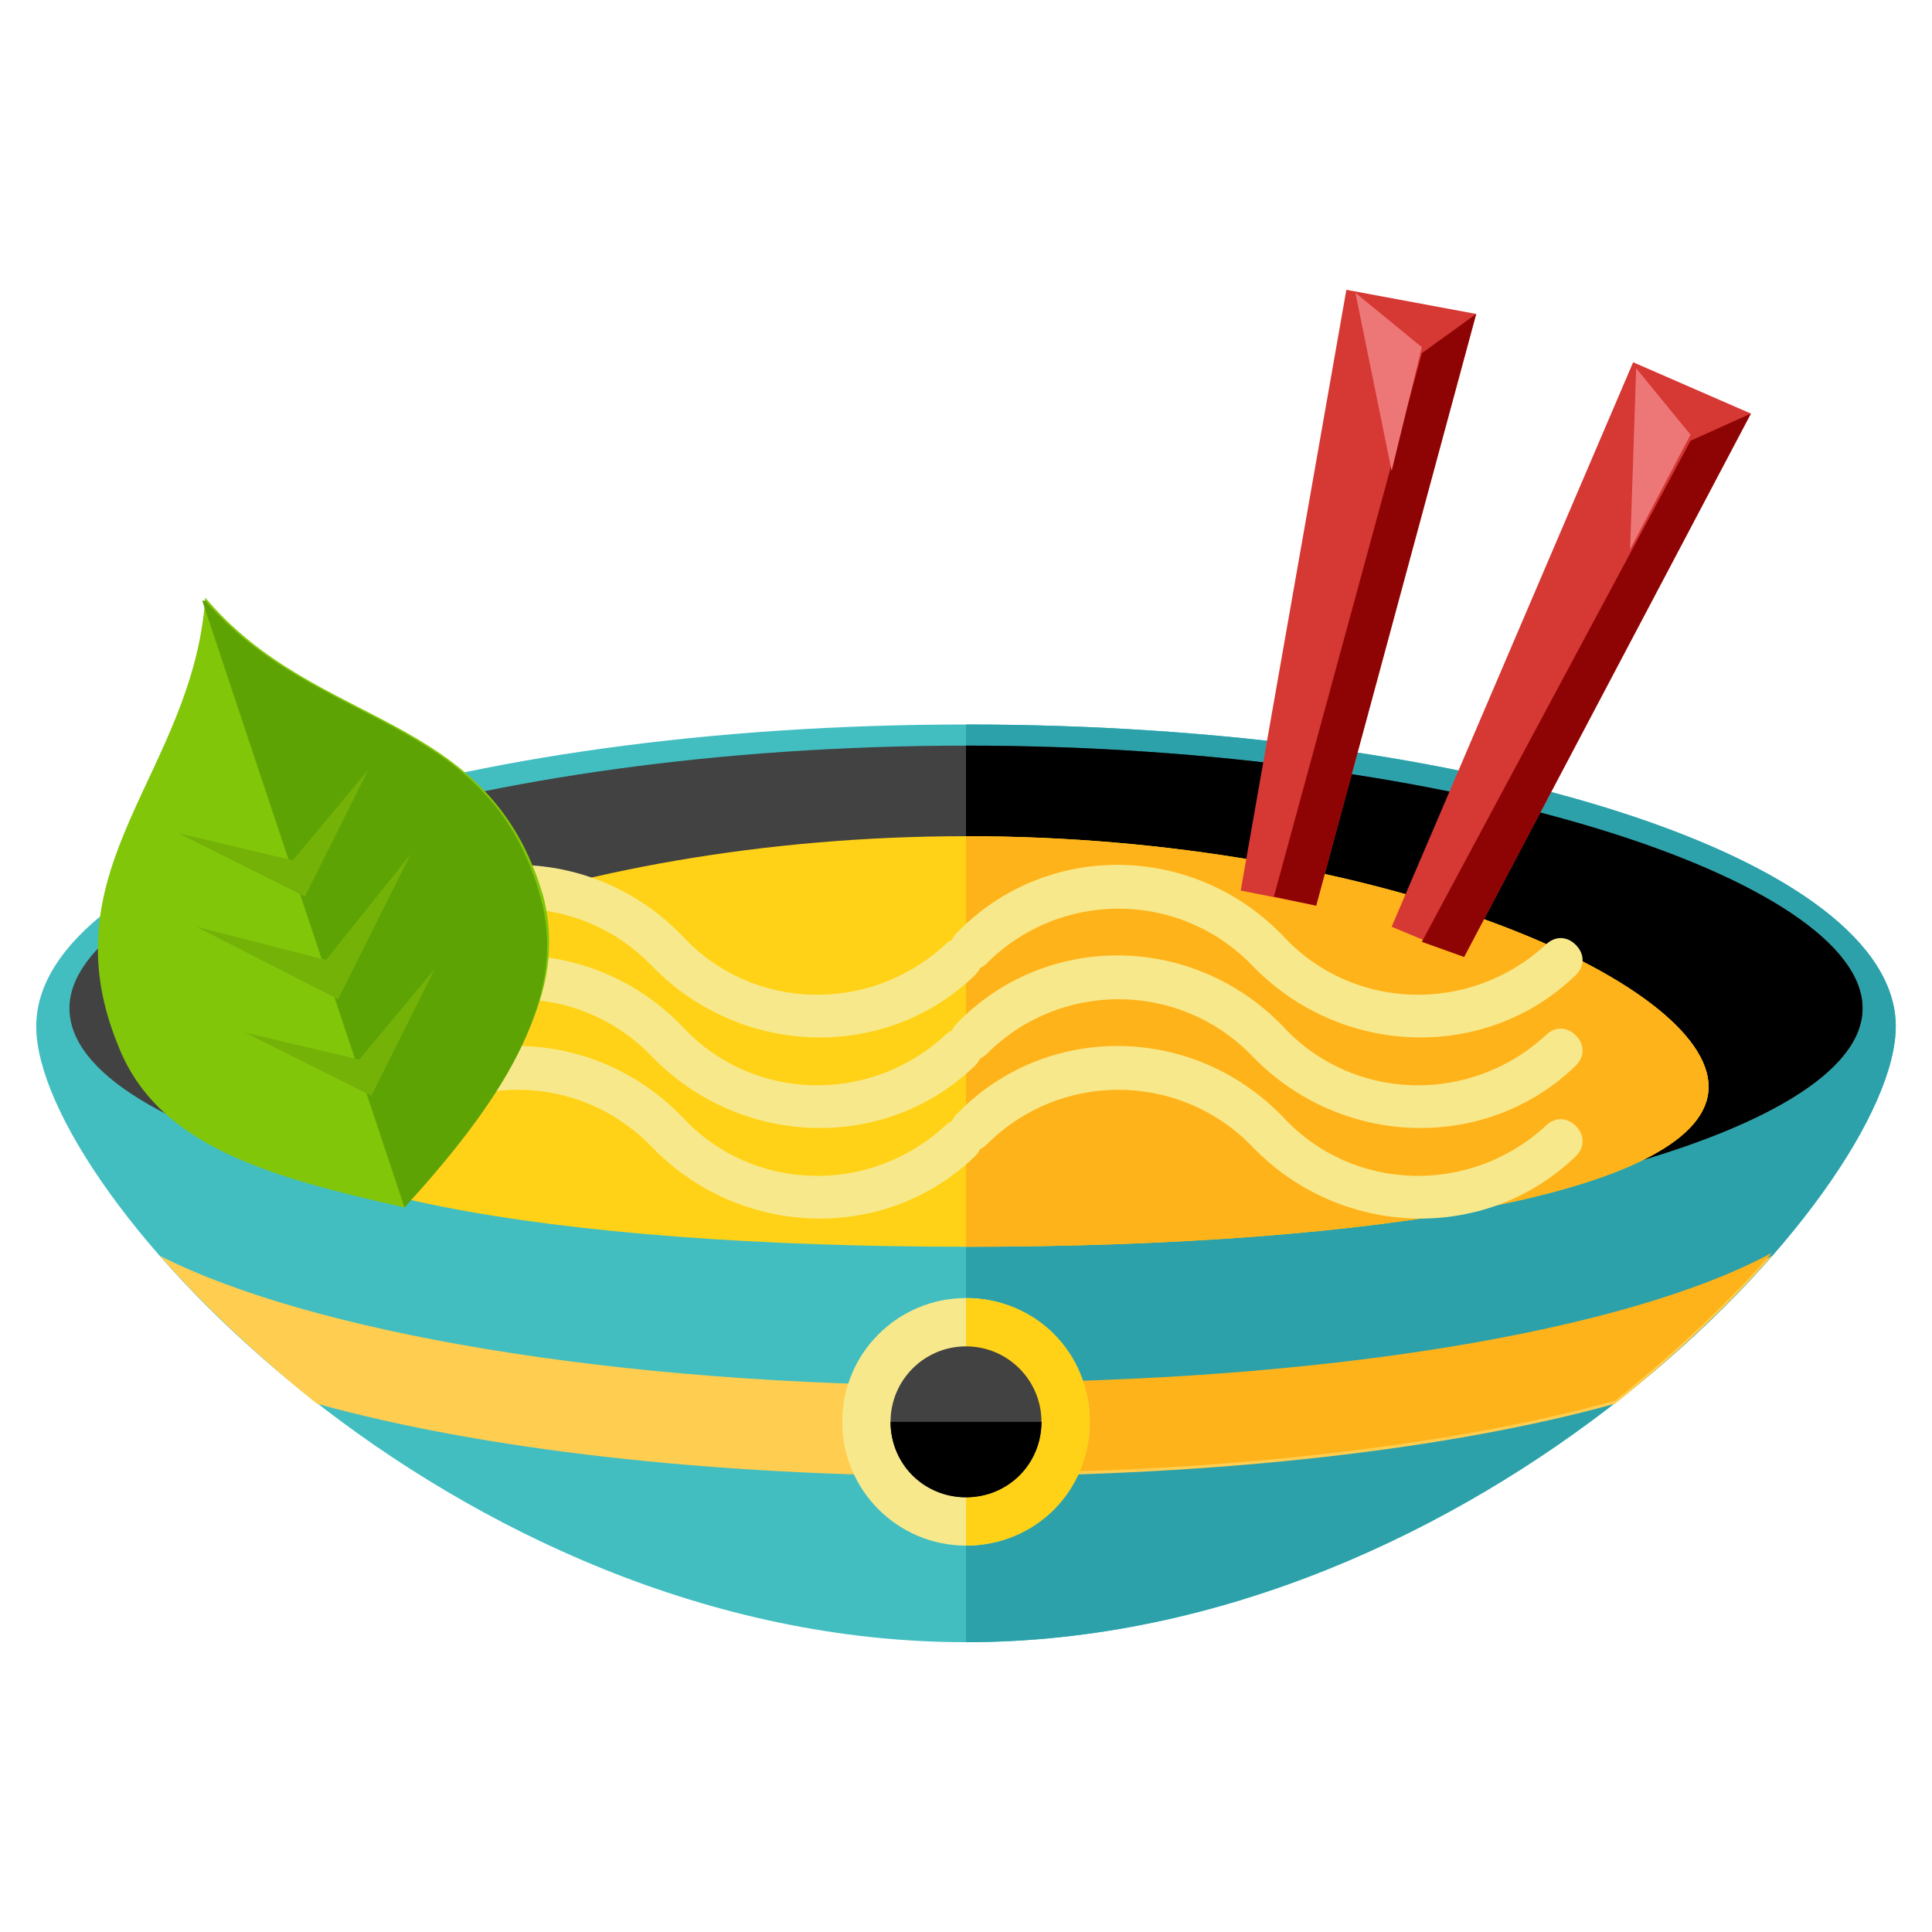 <?xml version="1.0" encoding="utf-8"?>
<!-- Generator: Adobe Illustrator 16.0.0, SVG Export Plug-In . SVG Version: 6.00 Build 0)  -->
<!DOCTYPE svg PUBLIC "-//W3C//DTD SVG 1.1//EN" "http://www.w3.org/Graphics/SVG/1.1/DTD/svg11.dtd">
<svg version="1.1" id="Layer_1" xmlns="http://www.w3.org/2000/svg" xmlns:xlink="http://www.w3.org/1999/xlink" x="0px" y="0px"
	 width="64px" height="64px" viewBox="0 0 64 64" enable-background="new 0 0 64 64" xml:space="preserve">
<g>
	<path fill="#42BEC1" d="M62.8,34c0,5.5-13.8,20.4-30.8,20.4C15,54.4,1.2,39.5,1.2,34C1.2,28.5,15,24,32,24C49,24,62.8,28.5,62.8,34
		z"/>
	<path fill="#2DA1AA" d="M32,24c17,0,30.8,4.5,30.8,10c0,5.5-13.8,20.4-30.8,20.4"/>
	<path fill="#424242" d="M61.7,33.4c0,4.2-13.3,7.7-29.7,7.7c-16.4,0-29.7-3.4-29.7-7.7c0-4.2,13.3-8.7,29.7-8.7
		C48.4,24.7,61.7,29.2,61.7,33.4z"/>
	<path d="M32,24.7c16.4,0,29.7,4.5,29.7,8.7c0,4.2-13.3,7.7-29.7,7.7"/>
	<path fill="#FFCD50" d="M5.3,41.6c1.4,1.6,3.2,3.3,5.2,4.9c5.4,1.5,13,2.4,21.5,2.4c8.4,0,16.1-0.9,21.5-2.4c2-1.6,3.8-3.3,5.2-4.9
		c-4.8,2.6-14.9,4.3-26.7,4.3C20.3,45.9,10.2,44.1,5.3,41.6z"/>
	<path fill="#FFB31A" d="M32,48.8c8.4,0,16.1-0.9,21.5-2.4c2-1.6,3.8-3.3,5.2-4.9c-4.8,2.6-14.9,4.3-26.7,4.3"/>
	<path fill="#FFD217" d="M56.6,36c0,3.5-11,5.3-24.6,5.3c-13.6,0-24.6-1.8-24.6-5.3c0-3.5,11-8.3,24.6-8.3
		C45.6,27.7,56.6,32.5,56.6,36z"/>
	<path fill="#FFB31A" d="M32,27.7c13.6,0,24.6,4.8,24.6,8.3c0,3.5-11,5.3-24.6,5.3"/>
	<g>
		<g>
			<g>
				<path fill="#F7E98B" d="M11.8,31.9c-0.3-0.3-0.3-0.7,0-1c2.9-3,7.7-3,10.7,0c0.3,0.3,0.3,0.7,0,1c-0.3,0.3-0.7,0.3-1,0
					c-2.4-2.4-6.3-2.4-8.7,0C12.6,32.2,12.1,32.2,11.8,31.9z"/>
			</g>
			<g>
				<path fill="#F7E98B" d="M32.3,31.3c0.3,0.3,0.3,0.7,0,1c-3,2.9-7.8,2.7-10.7-0.3c-0.3-0.3-0.3-0.7,0-1c0.3-0.3,0.7-0.3,1,0
					c2.3,2.5,6.2,2.6,8.7,0.3C31.6,31,32.1,31,32.3,31.3z"/>
			</g>
		</g>
		<g>
			<g>
				<path fill="#F7E98B" d="M11.8,34.9c-0.3-0.3-0.3-0.7,0-1c2.9-3,7.7-3,10.7,0c0.3,0.3,0.3,0.7,0,1c-0.3,0.3-0.7,0.3-1,0
					c-2.4-2.4-6.3-2.4-8.7,0C12.6,35.2,12.1,35.2,11.8,34.9z"/>
			</g>
			<g>
				<path fill="#F7E98B" d="M32.3,34.3c0.3,0.3,0.3,0.7,0,1c-3,2.9-7.8,2.7-10.7-0.3c-0.3-0.3-0.3-0.7,0-1c0.3-0.3,0.7-0.3,1,0
					c2.3,2.5,6.2,2.6,8.7,0.3C31.6,34,32.1,34,32.3,34.3z"/>
			</g>
		</g>
		<g>
			<g>
				<path fill="#F7E98B" d="M11.8,37.9c-0.3-0.3-0.3-0.7,0-1c2.9-3,7.7-3,10.7,0c0.3,0.3,0.3,0.7,0,1c-0.3,0.3-0.7,0.3-1,0
					c-2.4-2.4-6.3-2.4-8.7,0C12.6,38.2,12.1,38.2,11.8,37.9z"/>
			</g>
			<g>
				<path fill="#F7E98B" d="M32.3,37.3c0.3,0.3,0.3,0.7,0,1c-3,2.9-7.8,2.7-10.7-0.3c-0.3-0.3-0.3-0.7,0-1c0.3-0.3,0.7-0.3,1,0
					c2.3,2.5,6.2,2.6,8.7,0.3C31.6,37,32.1,37,32.3,37.3z"/>
			</g>
		</g>
		<g>
			<g>
				<path fill="#F7E98B" d="M31.7,31.9c-0.3-0.3-0.3-0.7,0-1c2.9-3,7.7-3,10.7,0c0.3,0.3,0.3,0.7,0,1c-0.3,0.3-0.7,0.3-1,0
					c-2.4-2.4-6.3-2.4-8.7,0C32.4,32.2,32,32.2,31.7,31.9z"/>
			</g>
			<g>
				<path fill="#F7E98B" d="M52.2,31.3c0.3,0.3,0.3,0.7,0,1c-3,2.9-7.8,2.7-10.7-0.3c-0.3-0.3-0.3-0.7,0-1c0.3-0.3,0.7-0.3,1,0
					c2.3,2.5,6.2,2.6,8.7,0.3C51.5,31,51.9,31,52.2,31.3z"/>
			</g>
		</g>
		<g>
			<g>
				<path fill="#F7E98B" d="M31.7,34.9c-0.3-0.3-0.3-0.7,0-1c2.9-3,7.7-3,10.7,0c0.3,0.3,0.3,0.7,0,1s-0.7,0.3-1,0
					c-2.4-2.4-6.3-2.4-8.7,0C32.4,35.2,32,35.2,31.7,34.9z"/>
			</g>
			<g>
				<path fill="#F7E98B" d="M52.2,34.3c0.3,0.3,0.3,0.7,0,1c-3,2.9-7.8,2.7-10.7-0.3c-0.3-0.3-0.3-0.7,0-1c0.3-0.3,0.7-0.3,1,0
					c2.3,2.5,6.2,2.6,8.7,0.3C51.5,34,51.9,34,52.2,34.3z"/>
			</g>
		</g>
		<g>
			<g>
				<path fill="#F7E98B" d="M31.7,37.9c-0.3-0.3-0.3-0.7,0-1c2.9-3,7.7-3,10.7,0c0.3,0.3,0.3,0.7,0,1c-0.3,0.3-0.7,0.3-1,0
					c-2.4-2.4-6.3-2.4-8.7,0C32.4,38.2,32,38.2,31.7,37.9z"/>
			</g>
			<g>
				<path fill="#F7E98B" d="M52.2,37.3c0.3,0.3,0.3,0.7,0,1c-3,2.9-7.8,2.7-10.7-0.3c-0.3-0.3-0.3-0.7,0-1c0.3-0.3,0.7-0.3,1,0
					c2.3,2.5,6.2,2.6,8.7,0.3C51.5,37,51.9,37,52.2,37.3z"/>
			</g>
		</g>
	</g>
	<g>
		<g>
			<polygon fill="#D63834" points="43.6,30 41.1,29.5 44.6,9.6 48.9,10.4 			"/>
			<polygon fill="#8E0404" points="43.6,30 42.2,29.7 47.1,11.7 48.9,10.4 			"/>
		</g>
		<polygon fill="#ED7777" points="44.9,9.7 47.1,11.5 46.1,15.6 		"/>
	</g>
	<g>
		<g>
			<polygon fill="#D63834" points="48.5,31.7 46.1,30.7 54.1,12 58,13.7 			"/>
			<polygon fill="#8E0404" points="48.5,31.7 47.1,31.2 56,14.6 58,13.7 			"/>
		</g>
		<polygon fill="#ED7777" points="54.2,12.2 56,14.4 54,18.2 		"/>
	</g>
	<g>
		<path fill="#82C60A" d="M6.8,19.8L6.8,19.8L6.8,19.8L6.8,19.8c-0.4,5.8-5.3,8.9-2.9,14.8C5.2,38,9,39,13.4,40h0l0.1-0.3l0-0.1
			c3-3.3,5.4-6.4,4.5-9.9C16.2,23.5,10.5,24.2,6.8,19.8z"/>
		<path fill="#5EA304" d="M13.4,40L13.4,40l0.1-0.3L13.4,40c3-3.3,5.5-6.8,4.5-10.3c-1.7-6.1-7.4-5.5-11.1-9.8l0,0l-0.1,0l0,0"/>
		<g>
			<polygon fill="#74B208" points="9.7,28.5 5.9,27.6 10.1,29.7 12.2,25.5 			"/>
			<polygon fill="#74B208" points="11.9,35.1 8.1,34.2 12.3,36.3 14.4,32.1 			"/>
			<polygon fill="#74B208" points="10.8,31.8 6.5,30.7 11.2,33.1 13.6,28.3 			"/>
		</g>
	</g>
	<g>
		<circle fill="#F7E98B" cx="32" cy="47.1" r="4.1"/>
		<path fill="#FFD217" d="M32,43c2.3,0,4.1,1.8,4.1,4.1s-1.8,4.1-4.1,4.1"/>
	</g>
	<g>
		<circle fill="#424242" cx="32" cy="47.1" r="2.5"/>
		<path d="M34.5,47.1c0,1.4-1.1,2.5-2.5,2.5c-1.4,0-2.5-1.1-2.5-2.5"/>
	</g>
</g>
</svg>
